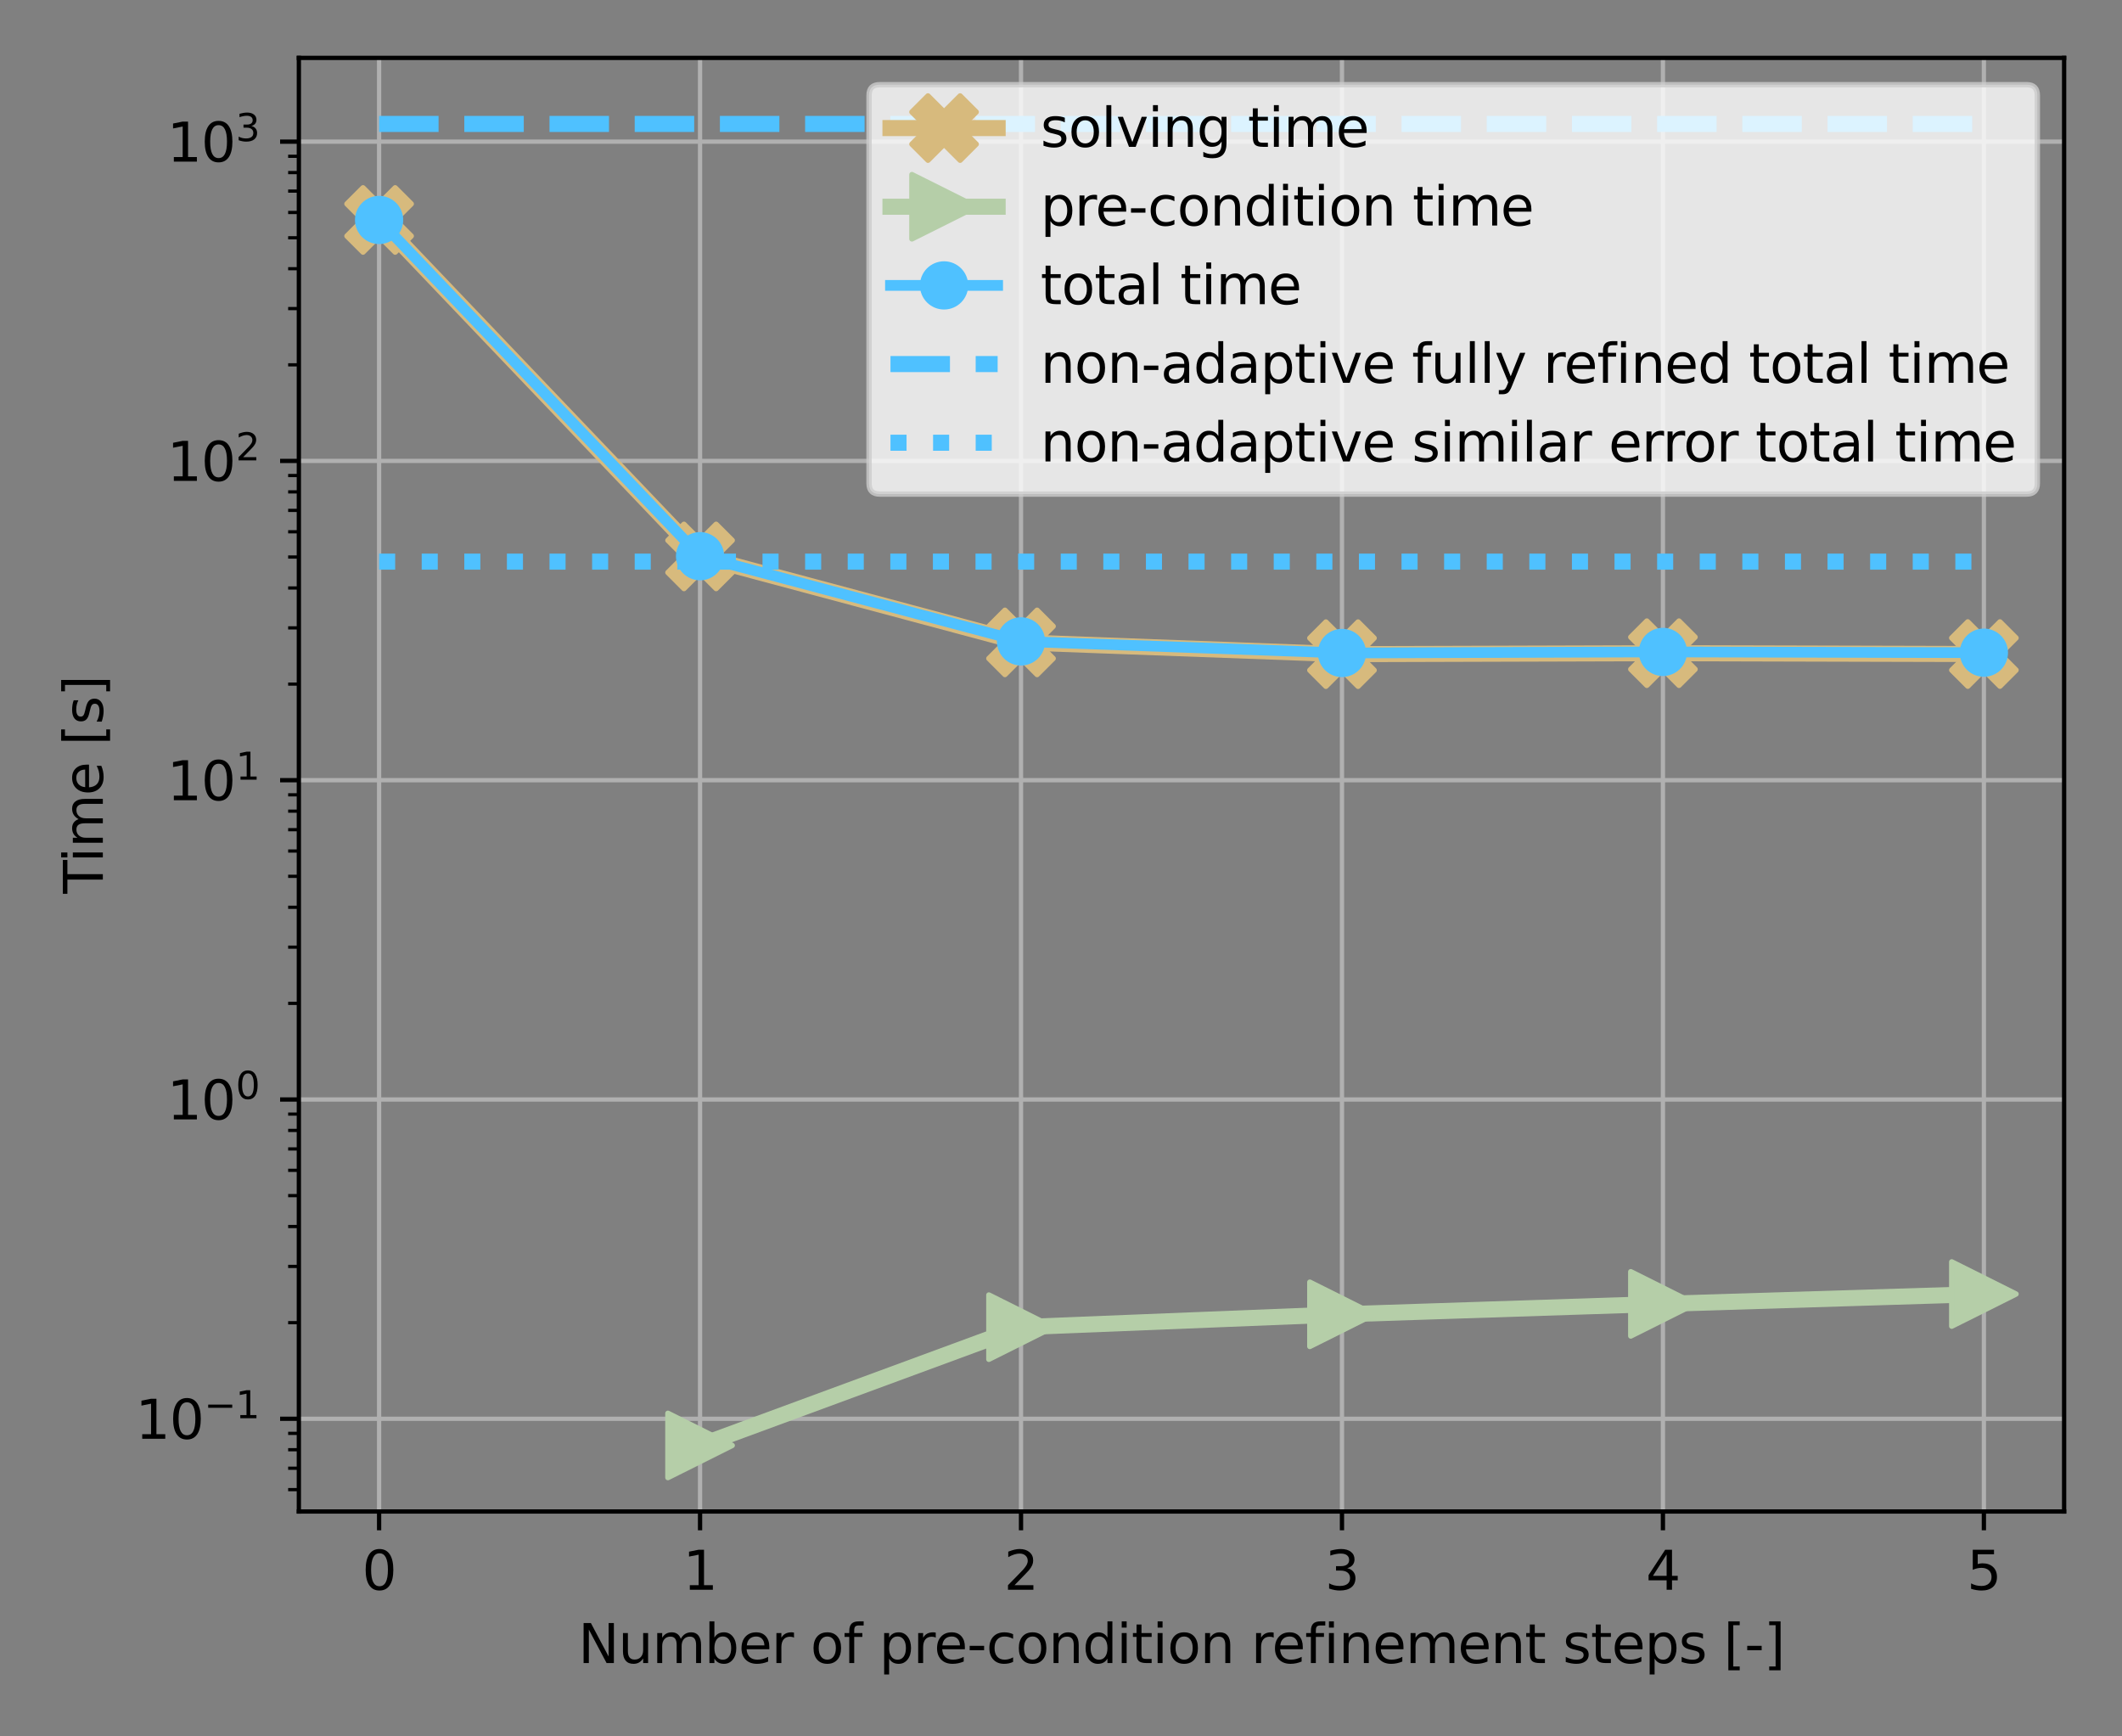 <?xml version="1.0" encoding="utf-8" standalone="no"?>
<!DOCTYPE svg PUBLIC "-//W3C//DTD SVG 1.1//EN"
  "http://www.w3.org/Graphics/SVG/1.1/DTD/svg11.dtd">
<svg xmlns:xlink="http://www.w3.org/1999/xlink" width="396pt" height="324pt" viewBox="0 0 396 324" xmlns="http://www.w3.org/2000/svg" version="1.1">
 <rect x="0" y="0" width="396" height="324" fill="#808080" stroke="none"/>
 <defs>
  <style type="text/css">*{stroke-linejoin: round; stroke-linecap: butt}</style>
 </defs>
 <g id="figure_1">
  <g id="patch_1">
   <path d="M 0 324 
L 396 324 
L 396 0 
L 0 0 
L 0 324 
z
" style="fill: none"/>
  </g>
  <g id="axes_1">
   <g id="patch_2">
    <path d="M 55.772 282.04 
L 385.2 282.04 
L 385.2 10.8 
L 55.772 10.8 
L 55.772 282.04 
z
" style="fill: none"/>
   </g>
   <g id="matplotlib.axis_1">
    <g id="xtick_1">
     <g id="line2d_1">
      <path d="M 70.746 282.04 
L 70.746 10.8 
" clip-path="url(#p99f9227a99)" style="fill: none; stroke: #b0b0b0; stroke-width: 0.8; stroke-linecap: square"/>
     </g>
     <g id="line2d_2">
      <defs>
       <path id="mdf9f220275" d="M 0 0 
L 0 3.5 
" style="stroke: #000000; stroke-width: 0.8"/>
      </defs>
      <g>
       <use xlink:href="#mdf9f220275" x="70.746" y="282.04" style="stroke: #000000; stroke-width: 0.8"/>
      </g>
     </g>
     <g id="text_1">
      <!-- 0 -->
      <g transform="translate(67.565 296.638)scale(0.1 -0.1)">
       <defs>
        <path id="DejaVuSans-30" d="M 2034 4250 
Q 1547 4250 1301 3770 
Q 1056 3291 1056 2328 
Q 1056 1369 1301 889 
Q 1547 409 2034 409 
Q 2525 409 2770 889 
Q 3016 1369 3016 2328 
Q 3016 3291 2770 3770 
Q 2525 4250 2034 4250 
z
M 2034 4750 
Q 2819 4750 3233 4129 
Q 3647 3509 3647 2328 
Q 3647 1150 3233 529 
Q 2819 -91 2034 -91 
Q 1250 -91 836 529 
Q 422 1150 422 2328 
Q 422 3509 836 4129 
Q 1250 4750 2034 4750 
z
" transform="scale(0.016)"/>
       </defs>
       <use xlink:href="#DejaVuSans-30"/>
      </g>
     </g>
    </g>
    <g id="xtick_2">
     <g id="line2d_3">
      <path d="M 130.642 282.04 
L 130.642 10.8 
" clip-path="url(#p99f9227a99)" style="fill: none; stroke: #b0b0b0; stroke-width: 0.8; stroke-linecap: square"/>
     </g>
     <g id="line2d_4">
      <g>
       <use xlink:href="#mdf9f220275" x="130.642" y="282.04" style="stroke: #000000; stroke-width: 0.8"/>
      </g>
     </g>
     <g id="text_2">
      <!-- 1 -->
      <g transform="translate(127.461 296.638)scale(0.1 -0.1)">
       <defs>
        <path id="DejaVuSans-31" d="M 794 531 
L 1825 531 
L 1825 4091 
L 703 3866 
L 703 4441 
L 1819 4666 
L 2450 4666 
L 2450 531 
L 3481 531 
L 3481 0 
L 794 0 
L 794 531 
z
" transform="scale(0.016)"/>
       </defs>
       <use xlink:href="#DejaVuSans-31"/>
      </g>
     </g>
    </g>
    <g id="xtick_3">
     <g id="line2d_5">
      <path d="M 190.538 282.04 
L 190.538 10.8 
" clip-path="url(#p99f9227a99)" style="fill: none; stroke: #b0b0b0; stroke-width: 0.8; stroke-linecap: square"/>
     </g>
     <g id="line2d_6">
      <g>
       <use xlink:href="#mdf9f220275" x="190.538" y="282.04" style="stroke: #000000; stroke-width: 0.8"/>
      </g>
     </g>
     <g id="text_3">
      <!-- 2 -->
      <g transform="translate(187.357 296.638)scale(0.1 -0.1)">
       <defs>
        <path id="DejaVuSans-32" d="M 1228 531 
L 3431 531 
L 3431 0 
L 469 0 
L 469 531 
Q 828 903 1448 1529 
Q 2069 2156 2228 2338 
Q 2531 2678 2651 2914 
Q 2772 3150 2772 3378 
Q 2772 3750 2511 3984 
Q 2250 4219 1831 4219 
Q 1534 4219 1204 4116 
Q 875 4013 500 3803 
L 500 4441 
Q 881 4594 1212 4672 
Q 1544 4750 1819 4750 
Q 2544 4750 2975 4387 
Q 3406 4025 3406 3419 
Q 3406 3131 3298 2873 
Q 3191 2616 2906 2266 
Q 2828 2175 2409 1742 
Q 1991 1309 1228 531 
z
" transform="scale(0.016)"/>
       </defs>
       <use xlink:href="#DejaVuSans-32"/>
      </g>
     </g>
    </g>
    <g id="xtick_4">
     <g id="line2d_7">
      <path d="M 250.434 282.04 
L 250.434 10.8 
" clip-path="url(#p99f9227a99)" style="fill: none; stroke: #b0b0b0; stroke-width: 0.8; stroke-linecap: square"/>
     </g>
     <g id="line2d_8">
      <g>
       <use xlink:href="#mdf9f220275" x="250.434" y="282.04" style="stroke: #000000; stroke-width: 0.8"/>
      </g>
     </g>
     <g id="text_4">
      <!-- 3 -->
      <g transform="translate(247.253 296.638)scale(0.1 -0.1)">
       <defs>
        <path id="DejaVuSans-33" d="M 2597 2516 
Q 3050 2419 3304 2112 
Q 3559 1806 3559 1356 
Q 3559 666 3084 287 
Q 2609 -91 1734 -91 
Q 1441 -91 1130 -33 
Q 819 25 488 141 
L 488 750 
Q 750 597 1062 519 
Q 1375 441 1716 441 
Q 2309 441 2620 675 
Q 2931 909 2931 1356 
Q 2931 1769 2642 2001 
Q 2353 2234 1838 2234 
L 1294 2234 
L 1294 2753 
L 1863 2753 
Q 2328 2753 2575 2939 
Q 2822 3125 2822 3475 
Q 2822 3834 2567 4026 
Q 2313 4219 1838 4219 
Q 1578 4219 1281 4162 
Q 984 4106 628 3988 
L 628 4550 
Q 988 4650 1302 4700 
Q 1616 4750 1894 4750 
Q 2613 4750 3031 4423 
Q 3450 4097 3450 3541 
Q 3450 3153 3228 2886 
Q 3006 2619 2597 2516 
z
" transform="scale(0.016)"/>
       </defs>
       <use xlink:href="#DejaVuSans-33"/>
      </g>
     </g>
    </g>
    <g id="xtick_5">
     <g id="line2d_9">
      <path d="M 310.33 282.04 
L 310.33 10.8 
" clip-path="url(#p99f9227a99)" style="fill: none; stroke: #b0b0b0; stroke-width: 0.8; stroke-linecap: square"/>
     </g>
     <g id="line2d_10">
      <g>
       <use xlink:href="#mdf9f220275" x="310.33" y="282.04" style="stroke: #000000; stroke-width: 0.8"/>
      </g>
     </g>
     <g id="text_5">
      <!-- 4 -->
      <g transform="translate(307.149 296.638)scale(0.1 -0.1)">
       <defs>
        <path id="DejaVuSans-34" d="M 2419 4116 
L 825 1625 
L 2419 1625 
L 2419 4116 
z
M 2253 4666 
L 3047 4666 
L 3047 1625 
L 3713 1625 
L 3713 1100 
L 3047 1100 
L 3047 0 
L 2419 0 
L 2419 1100 
L 313 1100 
L 313 1709 
L 2253 4666 
z
" transform="scale(0.016)"/>
       </defs>
       <use xlink:href="#DejaVuSans-34"/>
      </g>
     </g>
    </g>
    <g id="xtick_6">
     <g id="line2d_11">
      <path d="M 370.226 282.04 
L 370.226 10.8 
" clip-path="url(#p99f9227a99)" style="fill: none; stroke: #b0b0b0; stroke-width: 0.8; stroke-linecap: square"/>
     </g>
     <g id="line2d_12">
      <g>
       <use xlink:href="#mdf9f220275" x="370.226" y="282.04" style="stroke: #000000; stroke-width: 0.8"/>
      </g>
     </g>
     <g id="text_6">
      <!-- 5 -->
      <g transform="translate(367.045 296.638)scale(0.1 -0.1)">
       <defs>
        <path id="DejaVuSans-35" d="M 691 4666 
L 3169 4666 
L 3169 4134 
L 1269 4134 
L 1269 2991 
Q 1406 3038 1543 3061 
Q 1681 3084 1819 3084 
Q 2600 3084 3056 2656 
Q 3513 2228 3513 1497 
Q 3513 744 3044 326 
Q 2575 -91 1722 -91 
Q 1428 -91 1123 -41 
Q 819 9 494 109 
L 494 744 
Q 775 591 1075 516 
Q 1375 441 1709 441 
Q 2250 441 2565 725 
Q 2881 1009 2881 1497 
Q 2881 1984 2565 2268 
Q 2250 2553 1709 2553 
Q 1456 2553 1204 2497 
Q 953 2441 691 2322 
L 691 4666 
z
" transform="scale(0.016)"/>
       </defs>
       <use xlink:href="#DejaVuSans-35"/>
      </g>
     </g>
    </g>
    <g id="text_7">
     <!-- Number of pre-condition refinement steps [-] -->
     <g transform="translate(107.904 310.317)scale(0.1 -0.1)">
      <defs>
       <path id="DejaVuSans-4e" d="M 628 4666 
L 1478 4666 
L 3547 763 
L 3547 4666 
L 4159 4666 
L 4159 0 
L 3309 0 
L 1241 3903 
L 1241 0 
L 628 0 
L 628 4666 
z
" transform="scale(0.016)"/>
       <path id="DejaVuSans-75" d="M 544 1381 
L 544 3500 
L 1119 3500 
L 1119 1403 
Q 1119 906 1312 657 
Q 1506 409 1894 409 
Q 2359 409 2629 706 
Q 2900 1003 2900 1516 
L 2900 3500 
L 3475 3500 
L 3475 0 
L 2900 0 
L 2900 538 
Q 2691 219 2414 64 
Q 2138 -91 1772 -91 
Q 1169 -91 856 284 
Q 544 659 544 1381 
z
M 1991 3584 
L 1991 3584 
z
" transform="scale(0.016)"/>
       <path id="DejaVuSans-6d" d="M 3328 2828 
Q 3544 3216 3844 3400 
Q 4144 3584 4550 3584 
Q 5097 3584 5394 3201 
Q 5691 2819 5691 2113 
L 5691 0 
L 5113 0 
L 5113 2094 
Q 5113 2597 4934 2840 
Q 4756 3084 4391 3084 
Q 3944 3084 3684 2787 
Q 3425 2491 3425 1978 
L 3425 0 
L 2847 0 
L 2847 2094 
Q 2847 2600 2669 2842 
Q 2491 3084 2119 3084 
Q 1678 3084 1418 2786 
Q 1159 2488 1159 1978 
L 1159 0 
L 581 0 
L 581 3500 
L 1159 3500 
L 1159 2956 
Q 1356 3278 1631 3431 
Q 1906 3584 2284 3584 
Q 2666 3584 2933 3390 
Q 3200 3197 3328 2828 
z
" transform="scale(0.016)"/>
       <path id="DejaVuSans-62" d="M 3116 1747 
Q 3116 2381 2855 2742 
Q 2594 3103 2138 3103 
Q 1681 3103 1420 2742 
Q 1159 2381 1159 1747 
Q 1159 1113 1420 752 
Q 1681 391 2138 391 
Q 2594 391 2855 752 
Q 3116 1113 3116 1747 
z
M 1159 2969 
Q 1341 3281 1617 3432 
Q 1894 3584 2278 3584 
Q 2916 3584 3314 3078 
Q 3713 2572 3713 1747 
Q 3713 922 3314 415 
Q 2916 -91 2278 -91 
Q 1894 -91 1617 61 
Q 1341 213 1159 525 
L 1159 0 
L 581 0 
L 581 4863 
L 1159 4863 
L 1159 2969 
z
" transform="scale(0.016)"/>
       <path id="DejaVuSans-65" d="M 3597 1894 
L 3597 1613 
L 953 1613 
Q 991 1019 1311 708 
Q 1631 397 2203 397 
Q 2534 397 2845 478 
Q 3156 559 3463 722 
L 3463 178 
Q 3153 47 2828 -22 
Q 2503 -91 2169 -91 
Q 1331 -91 842 396 
Q 353 884 353 1716 
Q 353 2575 817 3079 
Q 1281 3584 2069 3584 
Q 2775 3584 3186 3129 
Q 3597 2675 3597 1894 
z
M 3022 2063 
Q 3016 2534 2758 2815 
Q 2500 3097 2075 3097 
Q 1594 3097 1305 2825 
Q 1016 2553 972 2059 
L 3022 2063 
z
" transform="scale(0.016)"/>
       <path id="DejaVuSans-72" d="M 2631 2963 
Q 2534 3019 2420 3045 
Q 2306 3072 2169 3072 
Q 1681 3072 1420 2755 
Q 1159 2438 1159 1844 
L 1159 0 
L 581 0 
L 581 3500 
L 1159 3500 
L 1159 2956 
Q 1341 3275 1631 3429 
Q 1922 3584 2338 3584 
Q 2397 3584 2469 3576 
Q 2541 3569 2628 3553 
L 2631 2963 
z
" transform="scale(0.016)"/>
       <path id="DejaVuSans-20" transform="scale(0.016)"/>
       <path id="DejaVuSans-6f" d="M 1959 3097 
Q 1497 3097 1228 2736 
Q 959 2375 959 1747 
Q 959 1119 1226 758 
Q 1494 397 1959 397 
Q 2419 397 2687 759 
Q 2956 1122 2956 1747 
Q 2956 2369 2687 2733 
Q 2419 3097 1959 3097 
z
M 1959 3584 
Q 2709 3584 3137 3096 
Q 3566 2609 3566 1747 
Q 3566 888 3137 398 
Q 2709 -91 1959 -91 
Q 1206 -91 779 398 
Q 353 888 353 1747 
Q 353 2609 779 3096 
Q 1206 3584 1959 3584 
z
" transform="scale(0.016)"/>
       <path id="DejaVuSans-66" d="M 2375 4863 
L 2375 4384 
L 1825 4384 
Q 1516 4384 1395 4259 
Q 1275 4134 1275 3809 
L 1275 3500 
L 2222 3500 
L 2222 3053 
L 1275 3053 
L 1275 0 
L 697 0 
L 697 3053 
L 147 3053 
L 147 3500 
L 697 3500 
L 697 3744 
Q 697 4328 969 4595 
Q 1241 4863 1831 4863 
L 2375 4863 
z
" transform="scale(0.016)"/>
       <path id="DejaVuSans-70" d="M 1159 525 
L 1159 -1331 
L 581 -1331 
L 581 3500 
L 1159 3500 
L 1159 2969 
Q 1341 3281 1617 3432 
Q 1894 3584 2278 3584 
Q 2916 3584 3314 3078 
Q 3713 2572 3713 1747 
Q 3713 922 3314 415 
Q 2916 -91 2278 -91 
Q 1894 -91 1617 61 
Q 1341 213 1159 525 
z
M 3116 1747 
Q 3116 2381 2855 2742 
Q 2594 3103 2138 3103 
Q 1681 3103 1420 2742 
Q 1159 2381 1159 1747 
Q 1159 1113 1420 752 
Q 1681 391 2138 391 
Q 2594 391 2855 752 
Q 3116 1113 3116 1747 
z
" transform="scale(0.016)"/>
       <path id="DejaVuSans-2d" d="M 313 2009 
L 1997 2009 
L 1997 1497 
L 313 1497 
L 313 2009 
z
" transform="scale(0.016)"/>
       <path id="DejaVuSans-63" d="M 3122 3366 
L 3122 2828 
Q 2878 2963 2633 3030 
Q 2388 3097 2138 3097 
Q 1578 3097 1268 2742 
Q 959 2388 959 1747 
Q 959 1106 1268 751 
Q 1578 397 2138 397 
Q 2388 397 2633 464 
Q 2878 531 3122 666 
L 3122 134 
Q 2881 22 2623 -34 
Q 2366 -91 2075 -91 
Q 1284 -91 818 406 
Q 353 903 353 1747 
Q 353 2603 823 3093 
Q 1294 3584 2113 3584 
Q 2378 3584 2631 3529 
Q 2884 3475 3122 3366 
z
" transform="scale(0.016)"/>
       <path id="DejaVuSans-6e" d="M 3513 2113 
L 3513 0 
L 2938 0 
L 2938 2094 
Q 2938 2591 2744 2837 
Q 2550 3084 2163 3084 
Q 1697 3084 1428 2787 
Q 1159 2491 1159 1978 
L 1159 0 
L 581 0 
L 581 3500 
L 1159 3500 
L 1159 2956 
Q 1366 3272 1645 3428 
Q 1925 3584 2291 3584 
Q 2894 3584 3203 3211 
Q 3513 2838 3513 2113 
z
" transform="scale(0.016)"/>
       <path id="DejaVuSans-64" d="M 2906 2969 
L 2906 4863 
L 3481 4863 
L 3481 0 
L 2906 0 
L 2906 525 
Q 2725 213 2448 61 
Q 2172 -91 1784 -91 
Q 1150 -91 751 415 
Q 353 922 353 1747 
Q 353 2572 751 3078 
Q 1150 3584 1784 3584 
Q 2172 3584 2448 3432 
Q 2725 3281 2906 2969 
z
M 947 1747 
Q 947 1113 1208 752 
Q 1469 391 1925 391 
Q 2381 391 2643 752 
Q 2906 1113 2906 1747 
Q 2906 2381 2643 2742 
Q 2381 3103 1925 3103 
Q 1469 3103 1208 2742 
Q 947 2381 947 1747 
z
" transform="scale(0.016)"/>
       <path id="DejaVuSans-69" d="M 603 3500 
L 1178 3500 
L 1178 0 
L 603 0 
L 603 3500 
z
M 603 4863 
L 1178 4863 
L 1178 4134 
L 603 4134 
L 603 4863 
z
" transform="scale(0.016)"/>
       <path id="DejaVuSans-74" d="M 1172 4494 
L 1172 3500 
L 2356 3500 
L 2356 3053 
L 1172 3053 
L 1172 1153 
Q 1172 725 1289 603 
Q 1406 481 1766 481 
L 2356 481 
L 2356 0 
L 1766 0 
Q 1100 0 847 248 
Q 594 497 594 1153 
L 594 3053 
L 172 3053 
L 172 3500 
L 594 3500 
L 594 4494 
L 1172 4494 
z
" transform="scale(0.016)"/>
       <path id="DejaVuSans-73" d="M 2834 3397 
L 2834 2853 
Q 2591 2978 2328 3040 
Q 2066 3103 1784 3103 
Q 1356 3103 1142 2972 
Q 928 2841 928 2578 
Q 928 2378 1081 2264 
Q 1234 2150 1697 2047 
L 1894 2003 
Q 2506 1872 2764 1633 
Q 3022 1394 3022 966 
Q 3022 478 2636 193 
Q 2250 -91 1575 -91 
Q 1294 -91 989 -36 
Q 684 19 347 128 
L 347 722 
Q 666 556 975 473 
Q 1284 391 1588 391 
Q 1994 391 2212 530 
Q 2431 669 2431 922 
Q 2431 1156 2273 1281 
Q 2116 1406 1581 1522 
L 1381 1569 
Q 847 1681 609 1914 
Q 372 2147 372 2553 
Q 372 3047 722 3315 
Q 1072 3584 1716 3584 
Q 2034 3584 2315 3537 
Q 2597 3491 2834 3397 
z
" transform="scale(0.016)"/>
       <path id="DejaVuSans-5b" d="M 550 4863 
L 1875 4863 
L 1875 4416 
L 1125 4416 
L 1125 -397 
L 1875 -397 
L 1875 -844 
L 550 -844 
L 550 4863 
z
" transform="scale(0.016)"/>
       <path id="DejaVuSans-5d" d="M 1947 4863 
L 1947 -844 
L 622 -844 
L 622 -397 
L 1369 -397 
L 1369 4416 
L 622 4416 
L 622 4863 
L 1947 4863 
z
" transform="scale(0.016)"/>
      </defs>
      <use xlink:href="#DejaVuSans-4e"/>
      <use xlink:href="#DejaVuSans-75" x="74.805"/>
      <use xlink:href="#DejaVuSans-6d" x="138.184"/>
      <use xlink:href="#DejaVuSans-62" x="235.596"/>
      <use xlink:href="#DejaVuSans-65" x="299.072"/>
      <use xlink:href="#DejaVuSans-72" x="360.596"/>
      <use xlink:href="#DejaVuSans-20" x="401.709"/>
      <use xlink:href="#DejaVuSans-6f" x="433.496"/>
      <use xlink:href="#DejaVuSans-66" x="494.678"/>
      <use xlink:href="#DejaVuSans-20" x="529.883"/>
      <use xlink:href="#DejaVuSans-70" x="561.67"/>
      <use xlink:href="#DejaVuSans-72" x="625.146"/>
      <use xlink:href="#DejaVuSans-65" x="664.01"/>
      <use xlink:href="#DejaVuSans-2d" x="725.533"/>
      <use xlink:href="#DejaVuSans-63" x="761.617"/>
      <use xlink:href="#DejaVuSans-6f" x="816.598"/>
      <use xlink:href="#DejaVuSans-6e" x="877.779"/>
      <use xlink:href="#DejaVuSans-64" x="941.158"/>
      <use xlink:href="#DejaVuSans-69" x="1004.635"/>
      <use xlink:href="#DejaVuSans-74" x="1032.418"/>
      <use xlink:href="#DejaVuSans-69" x="1071.627"/>
      <use xlink:href="#DejaVuSans-6f" x="1099.41"/>
      <use xlink:href="#DejaVuSans-6e" x="1160.592"/>
      <use xlink:href="#DejaVuSans-20" x="1223.971"/>
      <use xlink:href="#DejaVuSans-72" x="1255.758"/>
      <use xlink:href="#DejaVuSans-65" x="1294.621"/>
      <use xlink:href="#DejaVuSans-66" x="1356.145"/>
      <use xlink:href="#DejaVuSans-69" x="1391.35"/>
      <use xlink:href="#DejaVuSans-6e" x="1419.133"/>
      <use xlink:href="#DejaVuSans-65" x="1482.512"/>
      <use xlink:href="#DejaVuSans-6d" x="1544.035"/>
      <use xlink:href="#DejaVuSans-65" x="1641.447"/>
      <use xlink:href="#DejaVuSans-6e" x="1702.971"/>
      <use xlink:href="#DejaVuSans-74" x="1766.35"/>
      <use xlink:href="#DejaVuSans-20" x="1805.559"/>
      <use xlink:href="#DejaVuSans-73" x="1837.346"/>
      <use xlink:href="#DejaVuSans-74" x="1889.445"/>
      <use xlink:href="#DejaVuSans-65" x="1928.654"/>
      <use xlink:href="#DejaVuSans-70" x="1990.178"/>
      <use xlink:href="#DejaVuSans-73" x="2053.654"/>
      <use xlink:href="#DejaVuSans-20" x="2105.754"/>
      <use xlink:href="#DejaVuSans-5b" x="2137.541"/>
      <use xlink:href="#DejaVuSans-2d" x="2176.555"/>
      <use xlink:href="#DejaVuSans-5d" x="2212.639"/>
     </g>
    </g>
   </g>
   <g id="matplotlib.axis_2">
    <g id="ytick_1">
     <g id="line2d_13">
      <path d="M 55.772 264.734 
L 385.2 264.734 
" clip-path="url(#p99f9227a99)" style="fill: none; stroke: #b0b0b0; stroke-width: 0.8; stroke-linecap: square"/>
     </g>
     <g id="line2d_14">
      <defs>
       <path id="m33789ca0dc" d="M 0 0 
L -3.5 0 
" style="stroke: #000000; stroke-width: 0.8"/>
      </defs>
      <g>
       <use xlink:href="#m33789ca0dc" x="55.772" y="264.734" style="stroke: #000000; stroke-width: 0.8"/>
      </g>
     </g>
     <g id="text_8">
      <!-- $\mathdefault{10^{-1}}$ -->
      <g transform="translate(25.272 268.533)scale(0.1 -0.1)">
       <defs>
        <path id="DejaVuSans-2212" d="M 678 2272 
L 4684 2272 
L 4684 1741 
L 678 1741 
L 678 2272 
z
" transform="scale(0.016)"/>
       </defs>
       <use xlink:href="#DejaVuSans-31" transform="translate(0 0.684)"/>
       <use xlink:href="#DejaVuSans-30" transform="translate(63.623 0.684)"/>
       <use xlink:href="#DejaVuSans-2212" transform="translate(128.203 38.966)scale(0.7)"/>
       <use xlink:href="#DejaVuSans-31" transform="translate(186.855 38.966)scale(0.7)"/>
      </g>
     </g>
    </g>
    <g id="ytick_2">
     <g id="line2d_15">
      <path d="M 55.772 205.158 
L 385.2 205.158 
" clip-path="url(#p99f9227a99)" style="fill: none; stroke: #b0b0b0; stroke-width: 0.8; stroke-linecap: square"/>
     </g>
     <g id="line2d_16">
      <g>
       <use xlink:href="#m33789ca0dc" x="55.772" y="205.158" style="stroke: #000000; stroke-width: 0.8"/>
      </g>
     </g>
     <g id="text_9">
      <!-- $\mathdefault{10^{0}}$ -->
      <g transform="translate(31.172 208.957)scale(0.1 -0.1)">
       <use xlink:href="#DejaVuSans-31" transform="translate(0 0.766)"/>
       <use xlink:href="#DejaVuSans-30" transform="translate(63.623 0.766)"/>
       <use xlink:href="#DejaVuSans-30" transform="translate(128.203 39.047)scale(0.7)"/>
      </g>
     </g>
    </g>
    <g id="ytick_3">
     <g id="line2d_17">
      <path d="M 55.772 145.583 
L 385.2 145.583 
" clip-path="url(#p99f9227a99)" style="fill: none; stroke: #b0b0b0; stroke-width: 0.8; stroke-linecap: square"/>
     </g>
     <g id="line2d_18">
      <g>
       <use xlink:href="#m33789ca0dc" x="55.772" y="145.583" style="stroke: #000000; stroke-width: 0.8"/>
      </g>
     </g>
     <g id="text_10">
      <!-- $\mathdefault{10^{1}}$ -->
      <g transform="translate(31.172 149.382)scale(0.1 -0.1)">
       <use xlink:href="#DejaVuSans-31" transform="translate(0 0.684)"/>
       <use xlink:href="#DejaVuSans-30" transform="translate(63.623 0.684)"/>
       <use xlink:href="#DejaVuSans-31" transform="translate(128.203 38.966)scale(0.7)"/>
      </g>
     </g>
    </g>
    <g id="ytick_4">
     <g id="line2d_19">
      <path d="M 55.772 86.007 
L 385.2 86.007 
" clip-path="url(#p99f9227a99)" style="fill: none; stroke: #b0b0b0; stroke-width: 0.8; stroke-linecap: square"/>
     </g>
     <g id="line2d_20">
      <g>
       <use xlink:href="#m33789ca0dc" x="55.772" y="86.007" style="stroke: #000000; stroke-width: 0.8"/>
      </g>
     </g>
     <g id="text_11">
      <!-- $\mathdefault{10^{2}}$ -->
      <g transform="translate(31.172 89.806)scale(0.1 -0.1)">
       <use xlink:href="#DejaVuSans-31" transform="translate(0 0.766)"/>
       <use xlink:href="#DejaVuSans-30" transform="translate(63.623 0.766)"/>
       <use xlink:href="#DejaVuSans-32" transform="translate(128.203 39.047)scale(0.7)"/>
      </g>
     </g>
    </g>
    <g id="ytick_5">
     <g id="line2d_21">
      <path d="M 55.772 26.431 
L 385.2 26.431 
" clip-path="url(#p99f9227a99)" style="fill: none; stroke: #b0b0b0; stroke-width: 0.8; stroke-linecap: square"/>
     </g>
     <g id="line2d_22">
      <g>
       <use xlink:href="#m33789ca0dc" x="55.772" y="26.431" style="stroke: #000000; stroke-width: 0.8"/>
      </g>
     </g>
     <g id="text_12">
      <!-- $\mathdefault{10^{3}}$ -->
      <g transform="translate(31.172 30.231)scale(0.1 -0.1)">
       <use xlink:href="#DejaVuSans-31" transform="translate(0 0.766)"/>
       <use xlink:href="#DejaVuSans-30" transform="translate(63.623 0.766)"/>
       <use xlink:href="#DejaVuSans-33" transform="translate(128.203 39.047)scale(0.7)"/>
      </g>
     </g>
    </g>
    <g id="ytick_6">
     <g id="line2d_23">
      <defs>
       <path id="m7b130cc67f" d="M 0 0 
L -2 0 
" style="stroke: #000000; stroke-width: 0.6"/>
      </defs>
      <g>
       <use xlink:href="#m7b130cc67f" x="55.772" y="277.951" style="stroke: #000000; stroke-width: 0.6"/>
      </g>
     </g>
    </g>
    <g id="ytick_7">
     <g id="line2d_24">
      <g>
       <use xlink:href="#m7b130cc67f" x="55.772" y="273.962" style="stroke: #000000; stroke-width: 0.6"/>
      </g>
     </g>
    </g>
    <g id="ytick_8">
     <g id="line2d_25">
      <g>
       <use xlink:href="#m7b130cc67f" x="55.772" y="270.507" style="stroke: #000000; stroke-width: 0.6"/>
      </g>
     </g>
    </g>
    <g id="ytick_9">
     <g id="line2d_26">
      <g>
       <use xlink:href="#m7b130cc67f" x="55.772" y="267.46" style="stroke: #000000; stroke-width: 0.6"/>
      </g>
     </g>
    </g>
    <g id="ytick_10">
     <g id="line2d_27">
      <g>
       <use xlink:href="#m7b130cc67f" x="55.772" y="246.8" style="stroke: #000000; stroke-width: 0.6"/>
      </g>
     </g>
    </g>
    <g id="ytick_11">
     <g id="line2d_28">
      <g>
       <use xlink:href="#m7b130cc67f" x="55.772" y="236.309" style="stroke: #000000; stroke-width: 0.6"/>
      </g>
     </g>
    </g>
    <g id="ytick_12">
     <g id="line2d_29">
      <g>
       <use xlink:href="#m7b130cc67f" x="55.772" y="228.866" style="stroke: #000000; stroke-width: 0.6"/>
      </g>
     </g>
    </g>
    <g id="ytick_13">
     <g id="line2d_30">
      <g>
       <use xlink:href="#m7b130cc67f" x="55.772" y="223.092" style="stroke: #000000; stroke-width: 0.6"/>
      </g>
     </g>
    </g>
    <g id="ytick_14">
     <g id="line2d_31">
      <g>
       <use xlink:href="#m7b130cc67f" x="55.772" y="218.375" style="stroke: #000000; stroke-width: 0.6"/>
      </g>
     </g>
    </g>
    <g id="ytick_15">
     <g id="line2d_32">
      <g>
       <use xlink:href="#m7b130cc67f" x="55.772" y="214.387" style="stroke: #000000; stroke-width: 0.6"/>
      </g>
     </g>
    </g>
    <g id="ytick_16">
     <g id="line2d_33">
      <g>
       <use xlink:href="#m7b130cc67f" x="55.772" y="210.932" style="stroke: #000000; stroke-width: 0.6"/>
      </g>
     </g>
    </g>
    <g id="ytick_17">
     <g id="line2d_34">
      <g>
       <use xlink:href="#m7b130cc67f" x="55.772" y="207.884" style="stroke: #000000; stroke-width: 0.6"/>
      </g>
     </g>
    </g>
    <g id="ytick_18">
     <g id="line2d_35">
      <g>
       <use xlink:href="#m7b130cc67f" x="55.772" y="187.224" style="stroke: #000000; stroke-width: 0.6"/>
      </g>
     </g>
    </g>
    <g id="ytick_19">
     <g id="line2d_36">
      <g>
       <use xlink:href="#m7b130cc67f" x="55.772" y="176.733" style="stroke: #000000; stroke-width: 0.6"/>
      </g>
     </g>
    </g>
    <g id="ytick_20">
     <g id="line2d_37">
      <g>
       <use xlink:href="#m7b130cc67f" x="55.772" y="169.29" style="stroke: #000000; stroke-width: 0.6"/>
      </g>
     </g>
    </g>
    <g id="ytick_21">
     <g id="line2d_38">
      <g>
       <use xlink:href="#m7b130cc67f" x="55.772" y="163.517" style="stroke: #000000; stroke-width: 0.6"/>
      </g>
     </g>
    </g>
    <g id="ytick_22">
     <g id="line2d_39">
      <g>
       <use xlink:href="#m7b130cc67f" x="55.772" y="158.799" style="stroke: #000000; stroke-width: 0.6"/>
      </g>
     </g>
    </g>
    <g id="ytick_23">
     <g id="line2d_40">
      <g>
       <use xlink:href="#m7b130cc67f" x="55.772" y="154.811" style="stroke: #000000; stroke-width: 0.6"/>
      </g>
     </g>
    </g>
    <g id="ytick_24">
     <g id="line2d_41">
      <g>
       <use xlink:href="#m7b130cc67f" x="55.772" y="151.356" style="stroke: #000000; stroke-width: 0.6"/>
      </g>
     </g>
    </g>
    <g id="ytick_25">
     <g id="line2d_42">
      <g>
       <use xlink:href="#m7b130cc67f" x="55.772" y="148.309" style="stroke: #000000; stroke-width: 0.6"/>
      </g>
     </g>
    </g>
    <g id="ytick_26">
     <g id="line2d_43">
      <g>
       <use xlink:href="#m7b130cc67f" x="55.772" y="127.649" style="stroke: #000000; stroke-width: 0.6"/>
      </g>
     </g>
    </g>
    <g id="ytick_27">
     <g id="line2d_44">
      <g>
       <use xlink:href="#m7b130cc67f" x="55.772" y="117.158" style="stroke: #000000; stroke-width: 0.6"/>
      </g>
     </g>
    </g>
    <g id="ytick_28">
     <g id="line2d_45">
      <g>
       <use xlink:href="#m7b130cc67f" x="55.772" y="109.715" style="stroke: #000000; stroke-width: 0.6"/>
      </g>
     </g>
    </g>
    <g id="ytick_29">
     <g id="line2d_46">
      <g>
       <use xlink:href="#m7b130cc67f" x="55.772" y="103.941" style="stroke: #000000; stroke-width: 0.6"/>
      </g>
     </g>
    </g>
    <g id="ytick_30">
     <g id="line2d_47">
      <g>
       <use xlink:href="#m7b130cc67f" x="55.772" y="99.224" style="stroke: #000000; stroke-width: 0.6"/>
      </g>
     </g>
    </g>
    <g id="ytick_31">
     <g id="line2d_48">
      <g>
       <use xlink:href="#m7b130cc67f" x="55.772" y="95.235" style="stroke: #000000; stroke-width: 0.6"/>
      </g>
     </g>
    </g>
    <g id="ytick_32">
     <g id="line2d_49">
      <g>
       <use xlink:href="#m7b130cc67f" x="55.772" y="91.781" style="stroke: #000000; stroke-width: 0.6"/>
      </g>
     </g>
    </g>
    <g id="ytick_33">
     <g id="line2d_50">
      <g>
       <use xlink:href="#m7b130cc67f" x="55.772" y="88.733" style="stroke: #000000; stroke-width: 0.6"/>
      </g>
     </g>
    </g>
    <g id="ytick_34">
     <g id="line2d_51">
      <g>
       <use xlink:href="#m7b130cc67f" x="55.772" y="68.073" style="stroke: #000000; stroke-width: 0.6"/>
      </g>
     </g>
    </g>
    <g id="ytick_35">
     <g id="line2d_52">
      <g>
       <use xlink:href="#m7b130cc67f" x="55.772" y="57.582" style="stroke: #000000; stroke-width: 0.6"/>
      </g>
     </g>
    </g>
    <g id="ytick_36">
     <g id="line2d_53">
      <g>
       <use xlink:href="#m7b130cc67f" x="55.772" y="50.139" style="stroke: #000000; stroke-width: 0.6"/>
      </g>
     </g>
    </g>
    <g id="ytick_37">
     <g id="line2d_54">
      <g>
       <use xlink:href="#m7b130cc67f" x="55.772" y="44.366" style="stroke: #000000; stroke-width: 0.6"/>
      </g>
     </g>
    </g>
    <g id="ytick_38">
     <g id="line2d_55">
      <g>
       <use xlink:href="#m7b130cc67f" x="55.772" y="39.648" style="stroke: #000000; stroke-width: 0.6"/>
      </g>
     </g>
    </g>
    <g id="ytick_39">
     <g id="line2d_56">
      <g>
       <use xlink:href="#m7b130cc67f" x="55.772" y="35.66" style="stroke: #000000; stroke-width: 0.6"/>
      </g>
     </g>
    </g>
    <g id="ytick_40">
     <g id="line2d_57">
      <g>
       <use xlink:href="#m7b130cc67f" x="55.772" y="32.205" style="stroke: #000000; stroke-width: 0.6"/>
      </g>
     </g>
    </g>
    <g id="ytick_41">
     <g id="line2d_58">
      <g>
       <use xlink:href="#m7b130cc67f" x="55.772" y="29.158" style="stroke: #000000; stroke-width: 0.6"/>
      </g>
     </g>
    </g>
    <g id="text_13">
     <!-- Time [s] -->
     <g transform="translate(19.192 166.749)rotate(-90)scale(0.1 -0.1)">
      <defs>
       <path id="DejaVuSans-54" d="M -19 4666 
L 3928 4666 
L 3928 4134 
L 2272 4134 
L 2272 0 
L 1638 0 
L 1638 4134 
L -19 4134 
L -19 4666 
z
" transform="scale(0.016)"/>
      </defs>
      <use xlink:href="#DejaVuSans-54"/>
      <use xlink:href="#DejaVuSans-69" x="57.959"/>
      <use xlink:href="#DejaVuSans-6d" x="85.742"/>
      <use xlink:href="#DejaVuSans-65" x="183.154"/>
      <use xlink:href="#DejaVuSans-20" x="244.678"/>
      <use xlink:href="#DejaVuSans-5b" x="276.465"/>
      <use xlink:href="#DejaVuSans-73" x="315.479"/>
      <use xlink:href="#DejaVuSans-5d" x="367.578"/>
     </g>
    </g>
   </g>
   <g id="line2d_59">
    <path d="M 70.746 41.042 
L 130.642 103.826 
L 190.538 119.865 
L 250.434 122.062 
L 310.33 121.882 
L 370.226 122.039 
" clip-path="url(#p99f9227a99)" style="fill: none; stroke: #d7ba7d; stroke-width: 3; stroke-linecap: square"/>
    <defs>
     <path id="m78e5bb4f81" d="M -3 6 
L 0 3 
L 3 6 
L 6 3 
L 3 0 
L 6 -3 
L 3 -6 
L 0 -3 
L -3 -6 
L -6 -3 
L -3 0 
L -6 3 
z
" style="stroke: #d7ba7d; stroke-linejoin: miter"/>
    </defs>
    <g clip-path="url(#p99f9227a99)">
     <use xlink:href="#m78e5bb4f81" x="70.746" y="41.042" style="fill: #d7ba7d; stroke: #d7ba7d; stroke-linejoin: miter"/>
     <use xlink:href="#m78e5bb4f81" x="130.642" y="103.826" style="fill: #d7ba7d; stroke: #d7ba7d; stroke-linejoin: miter"/>
     <use xlink:href="#m78e5bb4f81" x="190.538" y="119.865" style="fill: #d7ba7d; stroke: #d7ba7d; stroke-linejoin: miter"/>
     <use xlink:href="#m78e5bb4f81" x="250.434" y="122.062" style="fill: #d7ba7d; stroke: #d7ba7d; stroke-linejoin: miter"/>
     <use xlink:href="#m78e5bb4f81" x="310.33" y="121.882" style="fill: #d7ba7d; stroke: #d7ba7d; stroke-linejoin: miter"/>
     <use xlink:href="#m78e5bb4f81" x="370.226" y="122.039" style="fill: #d7ba7d; stroke: #d7ba7d; stroke-linejoin: miter"/>
    </g>
   </g>
   <g id="line2d_60">
    <path d="M 130.642 269.711 
L 190.538 247.639 
L 250.434 245.245 
L 310.33 243.294 
L 370.226 241.458 
" clip-path="url(#p99f9227a99)" style="fill: none; stroke: #b5cea8; stroke-width: 3; stroke-linecap: square"/>
    <defs>
     <path id="m463ae5a818" d="M 6 0 
L -6 -6 
L -6 6 
z
" style="stroke: #b5cea8; stroke-linejoin: miter"/>
    </defs>
    <g clip-path="url(#p99f9227a99)">
     <use xlink:href="#m463ae5a818" x="130.642" y="269.711" style="fill: #b5cea8; stroke: #b5cea8; stroke-linejoin: miter"/>
     <use xlink:href="#m463ae5a818" x="190.538" y="247.639" style="fill: #b5cea8; stroke: #b5cea8; stroke-linejoin: miter"/>
     <use xlink:href="#m463ae5a818" x="250.434" y="245.245" style="fill: #b5cea8; stroke: #b5cea8; stroke-linejoin: miter"/>
     <use xlink:href="#m463ae5a818" x="310.33" y="243.294" style="fill: #b5cea8; stroke: #b5cea8; stroke-linejoin: miter"/>
     <use xlink:href="#m463ae5a818" x="370.226" y="241.458" style="fill: #b5cea8; stroke: #b5cea8; stroke-linejoin: miter"/>
    </g>
   </g>
   <g id="line2d_61">
    <path d="M 70.746 41.042 
L 130.642 103.784 
L 190.538 119.681 
L 250.434 121.842 
L 310.33 121.646 
L 370.226 121.784 
" clip-path="url(#p99f9227a99)" style="fill: none; stroke: #4fc1ff; stroke-width: 2; stroke-linecap: square"/>
    <defs>
     <path id="m3cb22cd330" d="M 0 4 
C 1.061 4 2.078 3.579 2.828 2.828 
C 3.579 2.078 4 1.061 4 0 
C 4 -1.061 3.579 -2.078 2.828 -2.828 
C 2.078 -3.579 1.061 -4 0 -4 
C -1.061 -4 -2.078 -3.579 -2.828 -2.828 
C -3.579 -2.078 -4 -1.061 -4 0 
C -4 1.061 -3.579 2.078 -2.828 2.828 
C -2.078 3.579 -1.061 4 0 4 
z
" style="stroke: #4fc1ff"/>
    </defs>
    <g clip-path="url(#p99f9227a99)">
     <use xlink:href="#m3cb22cd330" x="70.746" y="41.042" style="fill: #4fc1ff; stroke: #4fc1ff"/>
     <use xlink:href="#m3cb22cd330" x="130.642" y="103.784" style="fill: #4fc1ff; stroke: #4fc1ff"/>
     <use xlink:href="#m3cb22cd330" x="190.538" y="119.681" style="fill: #4fc1ff; stroke: #4fc1ff"/>
     <use xlink:href="#m3cb22cd330" x="250.434" y="121.842" style="fill: #4fc1ff; stroke: #4fc1ff"/>
     <use xlink:href="#m3cb22cd330" x="310.33" y="121.646" style="fill: #4fc1ff; stroke: #4fc1ff"/>
     <use xlink:href="#m3cb22cd330" x="370.226" y="121.784" style="fill: #4fc1ff; stroke: #4fc1ff"/>
    </g>
   </g>
   <g id="line2d_62">
    <path d="M 70.746 23.129 
L 370.226 23.129 
" clip-path="url(#p99f9227a99)" style="fill: none; stroke-dasharray: 11.1,4.8; stroke-dashoffset: 0; stroke: #4fc1ff; stroke-width: 3"/>
   </g>
   <g id="line2d_63">
    <path d="M 70.746 104.802 
L 370.226 104.802 
" clip-path="url(#p99f9227a99)" style="fill: none; stroke-dasharray: 3,4.95; stroke-dashoffset: 0; stroke: #4fc1ff; stroke-width: 3"/>
   </g>
   <g id="patch_3">
    <path d="M 55.772 282.04 
L 55.772 10.8 
" style="fill: none; stroke: #000000; stroke-width: 0.8; stroke-linejoin: miter; stroke-linecap: square"/>
   </g>
   <g id="patch_4">
    <path d="M 385.2 282.04 
L 385.2 10.8 
" style="fill: none; stroke: #000000; stroke-width: 0.8; stroke-linejoin: miter; stroke-linecap: square"/>
   </g>
   <g id="patch_5">
    <path d="M 55.772 282.04 
L 385.2 282.04 
" style="fill: none; stroke: #000000; stroke-width: 0.8; stroke-linejoin: miter; stroke-linecap: square"/>
   </g>
   <g id="patch_6">
    <path d="M 55.772 10.8 
L 385.2 10.8 
" style="fill: none; stroke: #000000; stroke-width: 0.8; stroke-linejoin: miter; stroke-linecap: square"/>
   </g>
   <g id="legend_1">
    <g id="patch_7">
     <path d="M 164.177 92.191 
L 378.2 92.191 
Q 380.2 92.191 380.2 90.191 
L 380.2 17.8 
Q 380.2 15.8 378.2 15.8 
L 164.177 15.8 
Q 162.177 15.8 162.177 17.8 
L 162.177 90.191 
Q 162.177 92.191 164.177 92.191 
z
" style="fill: #ffffff; opacity: 0.8; stroke: #cccccc; stroke-linejoin: miter"/>
    </g>
    <g id="line2d_64">
     <path d="M 166.177 23.898 
L 176.177 23.898 
L 186.177 23.898 
" style="fill: none; stroke: #d7ba7d; stroke-width: 3; stroke-linecap: square"/>
     <g>
      <use xlink:href="#m78e5bb4f81" x="176.177" y="23.898" style="fill: #d7ba7d; stroke: #d7ba7d; stroke-linejoin: miter"/>
     </g>
    </g>
    <g id="text_14">
     <!-- solving time -->
     <g transform="translate(194.177 27.398)scale(0.1 -0.1)">
      <defs>
       <path id="DejaVuSans-6c" d="M 603 4863 
L 1178 4863 
L 1178 0 
L 603 0 
L 603 4863 
z
" transform="scale(0.016)"/>
       <path id="DejaVuSans-76" d="M 191 3500 
L 800 3500 
L 1894 563 
L 2988 3500 
L 3597 3500 
L 2284 0 
L 1503 0 
L 191 3500 
z
" transform="scale(0.016)"/>
       <path id="DejaVuSans-67" d="M 2906 1791 
Q 2906 2416 2648 2759 
Q 2391 3103 1925 3103 
Q 1463 3103 1205 2759 
Q 947 2416 947 1791 
Q 947 1169 1205 825 
Q 1463 481 1925 481 
Q 2391 481 2648 825 
Q 2906 1169 2906 1791 
z
M 3481 434 
Q 3481 -459 3084 -895 
Q 2688 -1331 1869 -1331 
Q 1566 -1331 1297 -1286 
Q 1028 -1241 775 -1147 
L 775 -588 
Q 1028 -725 1275 -790 
Q 1522 -856 1778 -856 
Q 2344 -856 2625 -561 
Q 2906 -266 2906 331 
L 2906 616 
Q 2728 306 2450 153 
Q 2172 0 1784 0 
Q 1141 0 747 490 
Q 353 981 353 1791 
Q 353 2603 747 3093 
Q 1141 3584 1784 3584 
Q 2172 3584 2450 3431 
Q 2728 3278 2906 2969 
L 2906 3500 
L 3481 3500 
L 3481 434 
z
" transform="scale(0.016)"/>
      </defs>
      <use xlink:href="#DejaVuSans-73"/>
      <use xlink:href="#DejaVuSans-6f" x="52.1"/>
      <use xlink:href="#DejaVuSans-6c" x="113.281"/>
      <use xlink:href="#DejaVuSans-76" x="141.064"/>
      <use xlink:href="#DejaVuSans-69" x="200.244"/>
      <use xlink:href="#DejaVuSans-6e" x="228.027"/>
      <use xlink:href="#DejaVuSans-67" x="291.406"/>
      <use xlink:href="#DejaVuSans-20" x="354.883"/>
      <use xlink:href="#DejaVuSans-74" x="386.67"/>
      <use xlink:href="#DejaVuSans-69" x="425.879"/>
      <use xlink:href="#DejaVuSans-6d" x="453.662"/>
      <use xlink:href="#DejaVuSans-65" x="551.074"/>
     </g>
    </g>
    <g id="line2d_65">
     <path d="M 166.177 38.577 
L 176.177 38.577 
L 186.177 38.577 
" style="fill: none; stroke: #b5cea8; stroke-width: 3; stroke-linecap: square"/>
     <g>
      <use xlink:href="#m463ae5a818" x="176.177" y="38.577" style="fill: #b5cea8; stroke: #b5cea8; stroke-linejoin: miter"/>
     </g>
    </g>
    <g id="text_15">
     <!-- pre-condition time -->
     <g transform="translate(194.177 42.077)scale(0.1 -0.1)">
      <use xlink:href="#DejaVuSans-70"/>
      <use xlink:href="#DejaVuSans-72" x="63.477"/>
      <use xlink:href="#DejaVuSans-65" x="102.34"/>
      <use xlink:href="#DejaVuSans-2d" x="163.863"/>
      <use xlink:href="#DejaVuSans-63" x="199.947"/>
      <use xlink:href="#DejaVuSans-6f" x="254.928"/>
      <use xlink:href="#DejaVuSans-6e" x="316.109"/>
      <use xlink:href="#DejaVuSans-64" x="379.488"/>
      <use xlink:href="#DejaVuSans-69" x="442.965"/>
      <use xlink:href="#DejaVuSans-74" x="470.748"/>
      <use xlink:href="#DejaVuSans-69" x="509.957"/>
      <use xlink:href="#DejaVuSans-6f" x="537.74"/>
      <use xlink:href="#DejaVuSans-6e" x="598.922"/>
      <use xlink:href="#DejaVuSans-20" x="662.301"/>
      <use xlink:href="#DejaVuSans-74" x="694.088"/>
      <use xlink:href="#DejaVuSans-69" x="733.297"/>
      <use xlink:href="#DejaVuSans-6d" x="761.08"/>
      <use xlink:href="#DejaVuSans-65" x="858.492"/>
     </g>
    </g>
    <g id="line2d_66">
     <path d="M 166.177 53.255 
L 176.177 53.255 
L 186.177 53.255 
" style="fill: none; stroke: #4fc1ff; stroke-width: 2; stroke-linecap: square"/>
     <g>
      <use xlink:href="#m3cb22cd330" x="176.177" y="53.255" style="fill: #4fc1ff; stroke: #4fc1ff"/>
     </g>
    </g>
    <g id="text_16">
     <!-- total time -->
     <g transform="translate(194.177 56.755)scale(0.1 -0.1)">
      <defs>
       <path id="DejaVuSans-61" d="M 2194 1759 
Q 1497 1759 1228 1600 
Q 959 1441 959 1056 
Q 959 750 1161 570 
Q 1363 391 1709 391 
Q 2188 391 2477 730 
Q 2766 1069 2766 1631 
L 2766 1759 
L 2194 1759 
z
M 3341 1997 
L 3341 0 
L 2766 0 
L 2766 531 
Q 2569 213 2275 61 
Q 1981 -91 1556 -91 
Q 1019 -91 701 211 
Q 384 513 384 1019 
Q 384 1609 779 1909 
Q 1175 2209 1959 2209 
L 2766 2209 
L 2766 2266 
Q 2766 2663 2505 2880 
Q 2244 3097 1772 3097 
Q 1472 3097 1187 3025 
Q 903 2953 641 2809 
L 641 3341 
Q 956 3463 1253 3523 
Q 1550 3584 1831 3584 
Q 2591 3584 2966 3190 
Q 3341 2797 3341 1997 
z
" transform="scale(0.016)"/>
      </defs>
      <use xlink:href="#DejaVuSans-74"/>
      <use xlink:href="#DejaVuSans-6f" x="39.209"/>
      <use xlink:href="#DejaVuSans-74" x="100.391"/>
      <use xlink:href="#DejaVuSans-61" x="139.6"/>
      <use xlink:href="#DejaVuSans-6c" x="200.879"/>
      <use xlink:href="#DejaVuSans-20" x="228.662"/>
      <use xlink:href="#DejaVuSans-74" x="260.449"/>
      <use xlink:href="#DejaVuSans-69" x="299.658"/>
      <use xlink:href="#DejaVuSans-6d" x="327.441"/>
      <use xlink:href="#DejaVuSans-65" x="424.854"/>
     </g>
    </g>
    <g id="line2d_67">
     <path d="M 166.177 67.933 
L 176.177 67.933 
L 186.177 67.933 
" style="fill: none; stroke-dasharray: 11.1,4.8; stroke-dashoffset: 0; stroke: #4fc1ff; stroke-width: 3"/>
    </g>
    <g id="text_17">
     <!-- non-adaptive fully refined total time -->
     <g transform="translate(194.177 71.433)scale(0.1 -0.1)">
      <defs>
       <path id="DejaVuSans-79" d="M 2059 -325 
Q 1816 -950 1584 -1140 
Q 1353 -1331 966 -1331 
L 506 -1331 
L 506 -850 
L 844 -850 
Q 1081 -850 1212 -737 
Q 1344 -625 1503 -206 
L 1606 56 
L 191 3500 
L 800 3500 
L 1894 763 
L 2988 3500 
L 3597 3500 
L 2059 -325 
z
" transform="scale(0.016)"/>
      </defs>
      <use xlink:href="#DejaVuSans-6e"/>
      <use xlink:href="#DejaVuSans-6f" x="63.379"/>
      <use xlink:href="#DejaVuSans-6e" x="124.561"/>
      <use xlink:href="#DejaVuSans-2d" x="187.939"/>
      <use xlink:href="#DejaVuSans-61" x="224.023"/>
      <use xlink:href="#DejaVuSans-64" x="285.303"/>
      <use xlink:href="#DejaVuSans-61" x="348.779"/>
      <use xlink:href="#DejaVuSans-70" x="410.059"/>
      <use xlink:href="#DejaVuSans-74" x="473.535"/>
      <use xlink:href="#DejaVuSans-69" x="512.744"/>
      <use xlink:href="#DejaVuSans-76" x="540.527"/>
      <use xlink:href="#DejaVuSans-65" x="599.707"/>
      <use xlink:href="#DejaVuSans-20" x="661.23"/>
      <use xlink:href="#DejaVuSans-66" x="693.018"/>
      <use xlink:href="#DejaVuSans-75" x="728.223"/>
      <use xlink:href="#DejaVuSans-6c" x="791.602"/>
      <use xlink:href="#DejaVuSans-6c" x="819.385"/>
      <use xlink:href="#DejaVuSans-79" x="847.168"/>
      <use xlink:href="#DejaVuSans-20" x="906.348"/>
      <use xlink:href="#DejaVuSans-72" x="938.135"/>
      <use xlink:href="#DejaVuSans-65" x="976.998"/>
      <use xlink:href="#DejaVuSans-66" x="1038.521"/>
      <use xlink:href="#DejaVuSans-69" x="1073.727"/>
      <use xlink:href="#DejaVuSans-6e" x="1101.51"/>
      <use xlink:href="#DejaVuSans-65" x="1164.889"/>
      <use xlink:href="#DejaVuSans-64" x="1226.412"/>
      <use xlink:href="#DejaVuSans-20" x="1289.889"/>
      <use xlink:href="#DejaVuSans-74" x="1321.676"/>
      <use xlink:href="#DejaVuSans-6f" x="1360.885"/>
      <use xlink:href="#DejaVuSans-74" x="1422.066"/>
      <use xlink:href="#DejaVuSans-61" x="1461.275"/>
      <use xlink:href="#DejaVuSans-6c" x="1522.555"/>
      <use xlink:href="#DejaVuSans-20" x="1550.338"/>
      <use xlink:href="#DejaVuSans-74" x="1582.125"/>
      <use xlink:href="#DejaVuSans-69" x="1621.334"/>
      <use xlink:href="#DejaVuSans-6d" x="1649.117"/>
      <use xlink:href="#DejaVuSans-65" x="1746.529"/>
     </g>
    </g>
    <g id="line2d_68">
     <path d="M 166.177 82.611 
L 176.177 82.611 
L 186.177 82.611 
" style="fill: none; stroke-dasharray: 3,4.95; stroke-dashoffset: 0; stroke: #4fc1ff; stroke-width: 3"/>
    </g>
    <g id="text_18">
     <!-- non-adaptive similar error total time -->
     <g transform="translate(194.177 86.111)scale(0.1 -0.1)">
      <use xlink:href="#DejaVuSans-6e"/>
      <use xlink:href="#DejaVuSans-6f" x="63.379"/>
      <use xlink:href="#DejaVuSans-6e" x="124.561"/>
      <use xlink:href="#DejaVuSans-2d" x="187.939"/>
      <use xlink:href="#DejaVuSans-61" x="224.023"/>
      <use xlink:href="#DejaVuSans-64" x="285.303"/>
      <use xlink:href="#DejaVuSans-61" x="348.779"/>
      <use xlink:href="#DejaVuSans-70" x="410.059"/>
      <use xlink:href="#DejaVuSans-74" x="473.535"/>
      <use xlink:href="#DejaVuSans-69" x="512.744"/>
      <use xlink:href="#DejaVuSans-76" x="540.527"/>
      <use xlink:href="#DejaVuSans-65" x="599.707"/>
      <use xlink:href="#DejaVuSans-20" x="661.23"/>
      <use xlink:href="#DejaVuSans-73" x="693.018"/>
      <use xlink:href="#DejaVuSans-69" x="745.117"/>
      <use xlink:href="#DejaVuSans-6d" x="772.9"/>
      <use xlink:href="#DejaVuSans-69" x="870.312"/>
      <use xlink:href="#DejaVuSans-6c" x="898.096"/>
      <use xlink:href="#DejaVuSans-61" x="925.879"/>
      <use xlink:href="#DejaVuSans-72" x="987.158"/>
      <use xlink:href="#DejaVuSans-20" x="1028.271"/>
      <use xlink:href="#DejaVuSans-65" x="1060.059"/>
      <use xlink:href="#DejaVuSans-72" x="1121.582"/>
      <use xlink:href="#DejaVuSans-72" x="1160.945"/>
      <use xlink:href="#DejaVuSans-6f" x="1199.809"/>
      <use xlink:href="#DejaVuSans-72" x="1260.99"/>
      <use xlink:href="#DejaVuSans-20" x="1302.104"/>
      <use xlink:href="#DejaVuSans-74" x="1333.891"/>
      <use xlink:href="#DejaVuSans-6f" x="1373.1"/>
      <use xlink:href="#DejaVuSans-74" x="1434.281"/>
      <use xlink:href="#DejaVuSans-61" x="1473.49"/>
      <use xlink:href="#DejaVuSans-6c" x="1534.77"/>
      <use xlink:href="#DejaVuSans-20" x="1562.553"/>
      <use xlink:href="#DejaVuSans-74" x="1594.34"/>
      <use xlink:href="#DejaVuSans-69" x="1633.549"/>
      <use xlink:href="#DejaVuSans-6d" x="1661.332"/>
      <use xlink:href="#DejaVuSans-65" x="1758.744"/>
     </g>
    </g>
   </g>
  </g>
 </g>
 <defs>
  <clipPath id="p99f9227a99">
   <rect x="55.772" y="10.8" width="329.428" height="271.24"/>
  </clipPath>
 </defs>
</svg>
